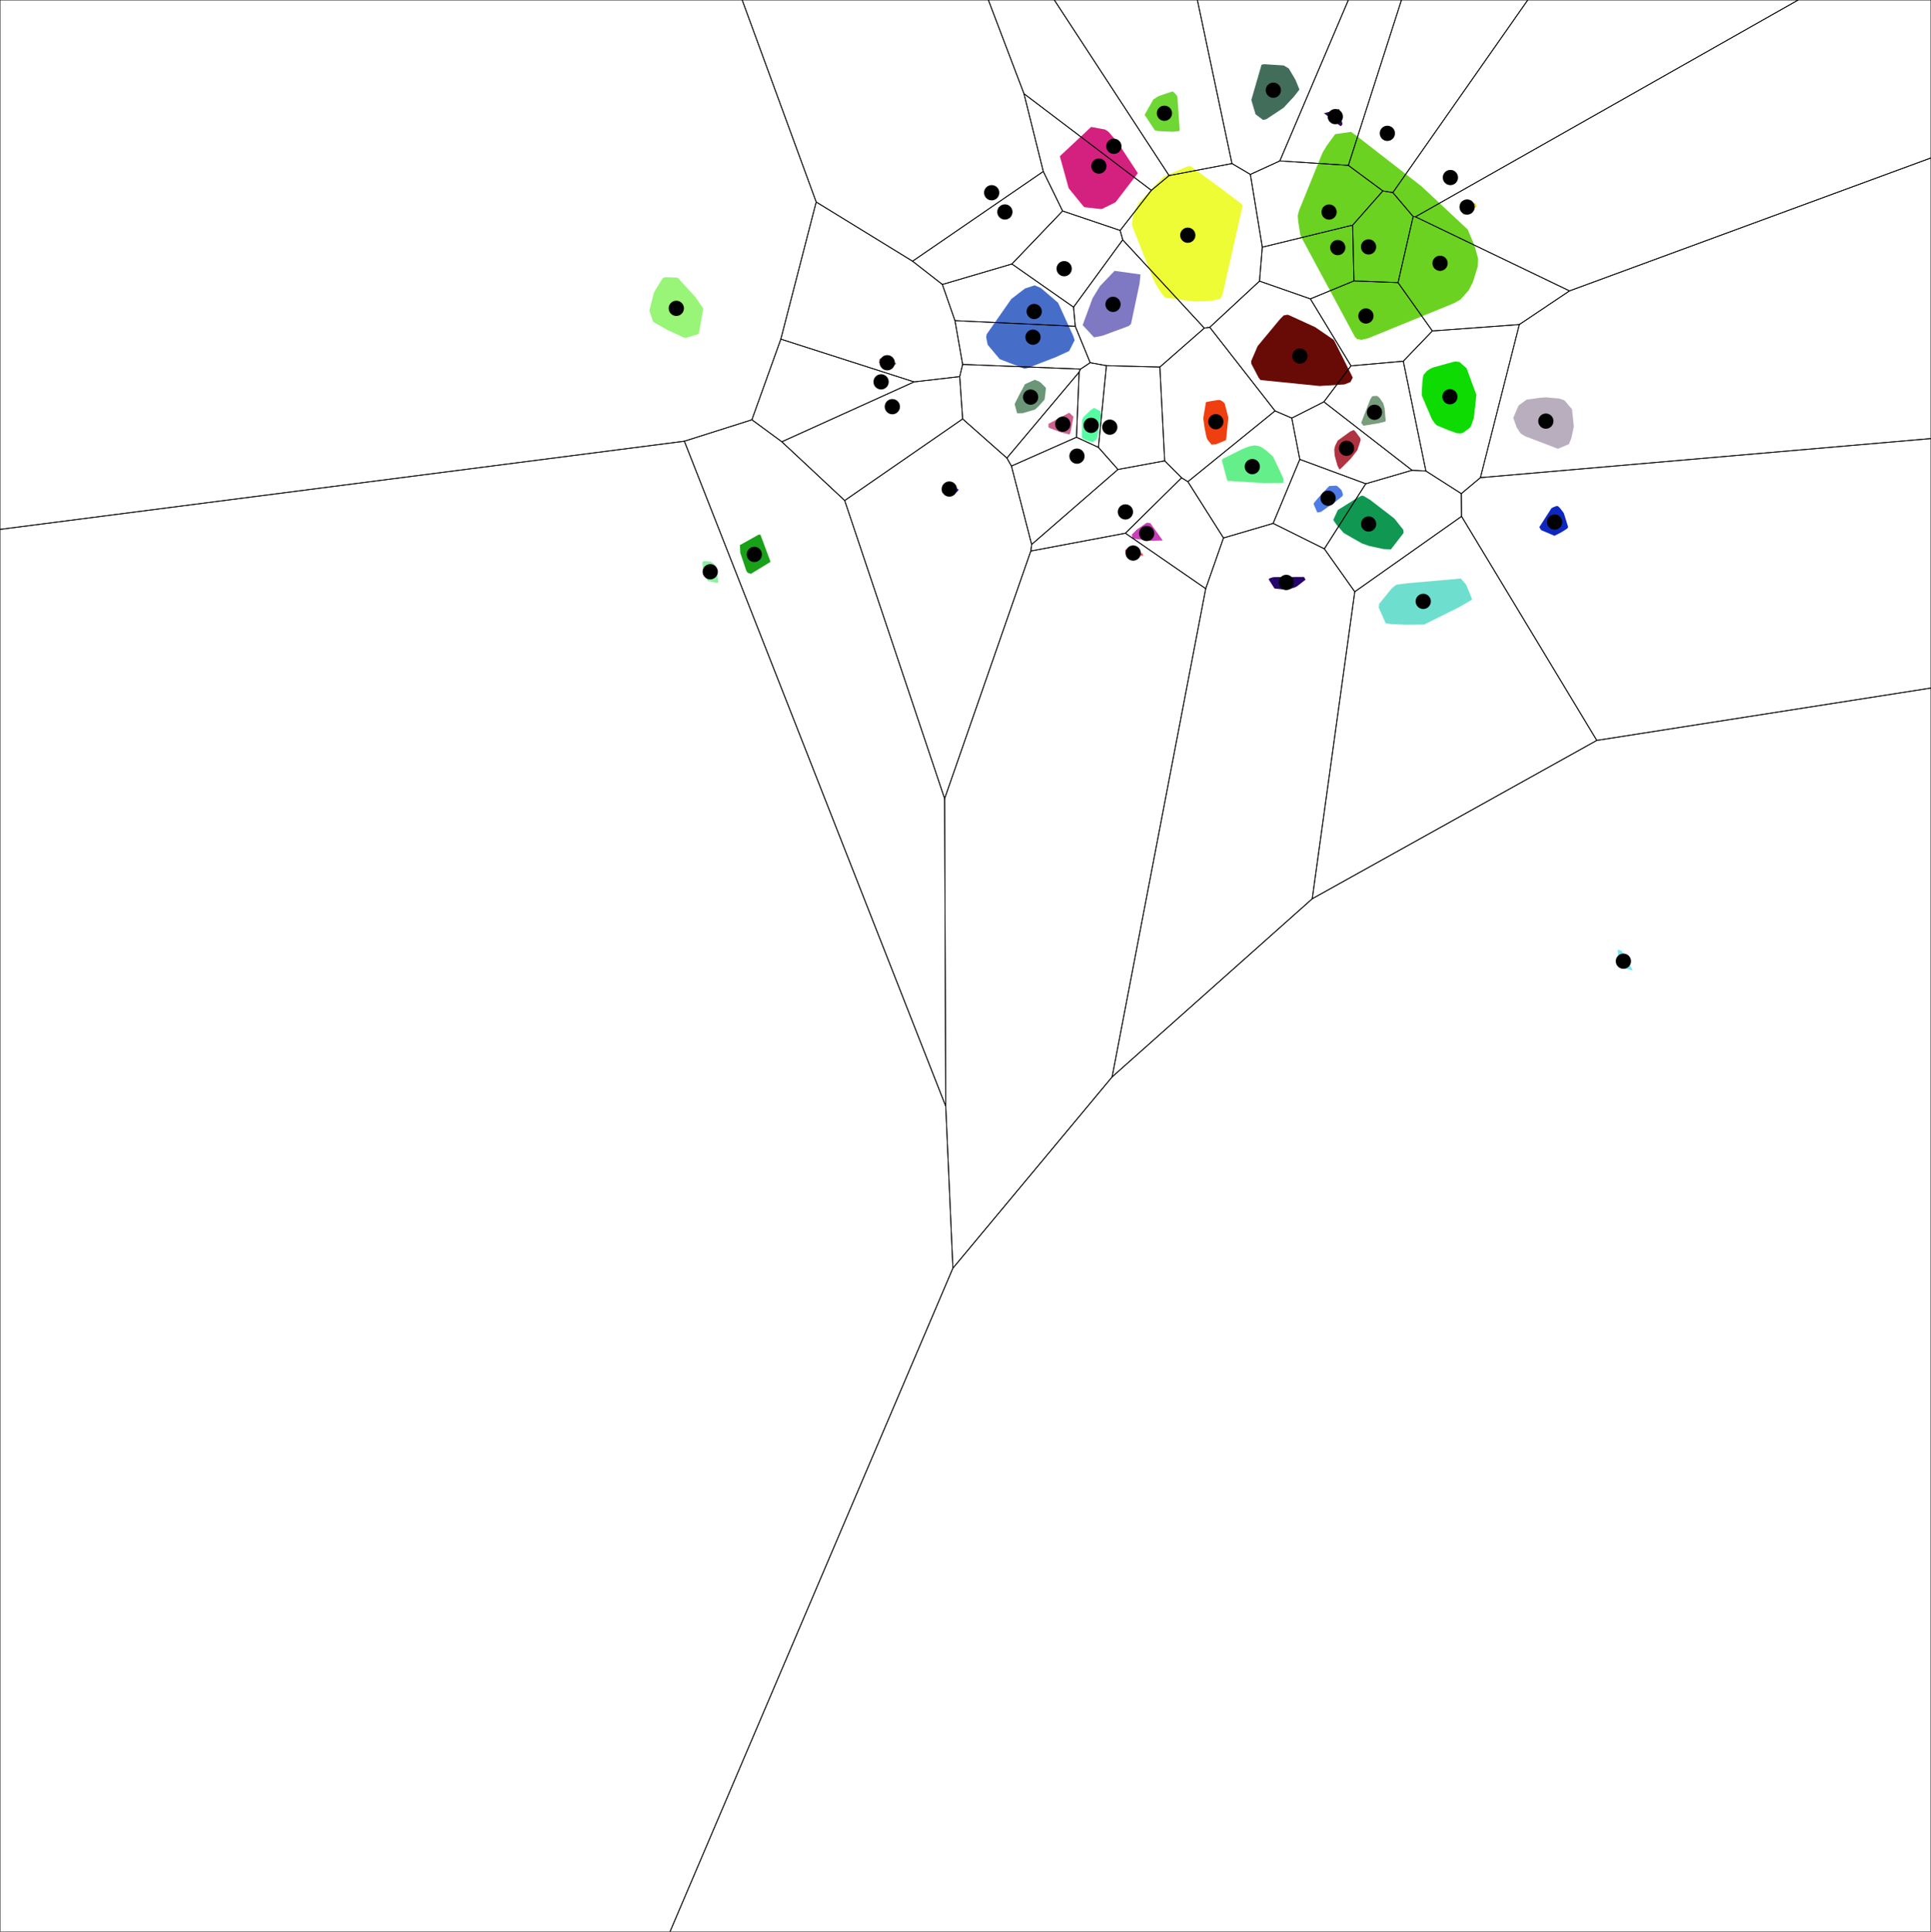 <svg viewbox="0 0 2532.9 2533.54" xmlns="http://www.w3.org/2000/svg" width="2532.9" height="2533.54" >
  <polygon points="939.26,744.38 941.83,759.57 942.25,763.84 940.81,764.63 939.98,764.48 928.66,762.14 922.6,752.93 921.3,738.02 921.82,736.75 923.34,735.8 932.02,736.47 936.57,739.6 938.35,741.4 " fill="rgb(141, 239, 160)"/>
  <polygon points="985,752.62 982.75,751.9 980.54,751.05 979.06,748.88 971.06,725.26 970.53,714.93 995.11,701.22 997.48,701.32 1010.75,736.86 " fill="rgb(27, 160, 25)"/>
  <polygon points="857.7,383.81 860.61,378.9 869.47,364.52 872.81,363.54 888.8,364.12 912.08,389.46 922.51,404.64 916.95,436.49 915.99,438.27 898.43,443.39 875.27,432.67 856.62,422.03 851.93,407.9 851.93,406.9 " fill="rgb(152, 245, 120)"/>
  <polygon points="1236.28,637.45 1237.61,635.32 1243.85,633.87 1257.5,642.05 1256.34,644.15 1252.38,647.63 1235.74,645.89 1236.08,637.97 " fill="rgb(62, 6, 195)"/>
  <polygon points="1165.53,470.68 1168.29,471.27 1175.64,476.95 1168.02,483.15 1153.11,476.15 1153.6,471.03 1155.25,469.99 " fill="rgb(140, 76, 80)"/>
  <polygon points="1150.71,494.94 1151.33,493.8 1152.23,492.28 1156.34,493.34 1161.5,503.14 1163.25,506.76 1153.88,507.46 1151.74,505.83 1150.71,495.94 " fill="rgb(253, 12, 206)"/>
  <polygon points="1167.4,526.76 1169.76,526.12 1170.83,526 1175.5,529.42 1175.31,534.7 1173.14,539.22 1168.92,541.08 1166.96,539.68 1166.38,537.39 1165.68,534.37 " fill="rgb(128, 153, 212)"/>
  <polygon points="1294.3,438.3 1326.55,392.14 1344.45,378.37 1357.13,374.23 1365.1,377.54 1387.77,396.96 1389.39,400.33 1407.14,439.23 1407.81,440.7 1409.59,446.28 1402.44,460.37 1384.47,468.6 1346.96,483.01 1343.67,483.54 1311.39,471.05 1295.63,452.27 1294.73,448.31 1293.55,441.91 " fill="rgb(70, 110, 201)"/>
  <polygon points="1309.68,271.87 1311.95,271.3 1321.81,277.81 1324.24,281.36 1325.21,285.12 1325.37,286.36 1324.62,285.93 1309.68,272.87 " fill="rgb(163, 126, 116)"/>
  <polygon points="1295.51,253.08 1298.77,250.99 1306.67,250.17 1303.36,254.9 1296.74,254.86 1295.37,254.76 " fill="rgb(65, 55, 179)"/>
  <polygon points="1472.65,671.27 1473.58,669.69 1480.93,668.86 1480.12,670.46 1478.82,672.78 1472.73,674.39 1472.63,672.49 " fill="rgb(94, 242, 254)"/>
  <polygon points="1481.97,720.5 1484.91,721.18 1494.96,724.14 1498.48,725.82 1499.68,728.87 1493.15,729.06 1486.06,729.06 1479.79,728.98 1476.85,726.03 1475.64,721.52 1477.08,720.56 " fill="rgb(237, 85, 95)"/>
  <polygon points="1503.75,685.87 1505.31,685.56 1505.91,685.65 1509,686.21 1525.2,708.89 1509.99,709.29 1485.75,706.4 1484.79,702.73 1484.74,700.96 1491.15,694.63 " fill="rgb(201, 63, 186)"/>
  <polygon points="1439.13,575.23 1434.37,579.48 1432.38,579.74 1425.72,577.72 1421.37,575.7 1421.1,575.52 1419.12,574.12 1419.32,550.95 1421.13,547.08 1430.75,537.75 1435.14,534.93 1443.53,539.4 1444.12,543.33 " fill="rgb(87, 252, 162)"/>
  <polygon points="1408.44,598.85 1409.38,595.12 1411.88,592.58 1415.84,592.74 1416.57,599.21 1416.2,600.85 1415.12,602.86 1413.14,604.46 1408.99,602.06 1408.44,599.85 " fill="rgb(136, 201, 133)"/>
  <polygon points="1595.15,582.6 1589.03,583.07 1583.86,576.52 1582.65,573.8 1580.15,561.79 1578.3,548.6 1581.84,527.56 1583.04,527.15 1589.39,525.92 1598.48,524.54 1600.94,524.89 1604.14,526.88 1606.42,529.19 1611.24,547.81 1608.19,577.23 " fill="rgb(239, 63, 16)"/>
  <polygon points="1602.8,604.16 1603.39,602.02 1629.59,588.96 1638.63,585.36 1645.69,584.14 1651.24,585 1655.45,586.92 1661.2,591.07 1669.89,598.86 1683.44,627.41 1683.42,633.41 1658.61,633.68 1609.85,630.57 " fill="rgb(101, 239, 138)"/>
  <polygon points="1395.94,345.55 1397.8,345.53 1401.19,345.64 1403.06,352.43 1392,362.53 1389.86,350.31 1389.85,349.21 1391.89,347.57 " fill="rgb(195, 210, 132)"/>
  <polygon points="1331.06,529.56 1336.53,518.68 1344.54,503.85 1352.61,500.17 1357.32,498.17 1362.65,500.2 1365.2,501.93 1370.2,506.84 1371.98,509.04 1371.11,516.94 1370.17,524.08 1362.61,532.52 1357.68,537.14 1341.59,541.87 1334.16,542 1331.06,530.56 " fill="rgb(107, 150, 119)"/>
  <polygon points="1603.26,387.75 1601.9,390.07 1599.38,392.24 1587.65,394.76 1585.84,394.91 1566.85,395.51 1529.83,390.66 1527.43,389.62 1521.37,381.29 1514.87,370.83 1512.02,364.39 1484.68,295.36 1485.9,285.04 1486.66,282.04 1492.96,266.61 1493.63,265.88 1526.3,231.58 1558.61,217.89 1561.76,217.94 1603.48,248.54 1626.57,265.95 1629.69,269.1 1629.89,269.97 " fill="rgb(237, 252, 53)"/>
  <polygon points="1462.02,355.25 1496,359.96 1494.69,372.3 1483.55,424.89 1481.35,427.01 1479.58,427.94 1446.17,440.27 1435.1,442.45 1433.19,440.46 1420.37,426.68 1420.37,425.68 1433.15,391.09 1443.01,375.04 " fill="rgb(127, 120, 194)"/>
  <polygon points="1402.56,541.29 1408.12,546.55 1404.77,564.53 1403.12,569.87 1392.55,567.31 1389.48,566.33 1376.12,561.1 1375.63,560.62 1375.24,559.9 1375.32,555.82 " fill="rgb(204, 98, 142)"/>
  <polygon points="1452.38,556.58 1453.38,556.58 1455.52,556.92 1460.88,560.46 1460.79,561.24 1456.63,563.8 1454.17,562.96 1451.79,561.72 " fill="rgb(56, 165, 110)"/>
  <polygon points="1422.85,271.79 1421.31,270.87 1401.8,246.9 1390.39,205.72 1390.39,204.72 1431.08,166.63 1432.08,166.63 1449.44,169.87 1451.44,171.06 1454.47,173.34 1465,185.55 1466.52,187.48 1492.53,227.15 1463.91,264.45 1462.84,265.5 1445.7,273.97 1443.88,274.07 1443.12,274.1 " fill="rgb(212, 33, 127)"/>
  <polygon points="1520.27,125.81 1538.17,119.86 1540.33,121.76 1542.39,123.75 1544.36,126.42 1547.41,170.27 1546.83,171.83 1538.42,172.81 1519.37,171.9 1514.86,170.96 1501.71,151.13 1501.63,150.21 1512.79,130.47 " fill="rgb(111, 215, 52)"/>
  <polygon points="1664.31,759.17 1665.72,758.41 1668.86,757.31 1671.67,756.88 1710.42,756.66 1712.5,760.26 1701.23,769.04 1698.2,770.52 1690.83,772.85 1687.05,773.51 1671.75,771.84 1664.31,760.17 " fill="rgb(38, 5, 106)"/>
  <polygon points="1825.42,771.85 1828.69,769.08 1831.93,766.82 1844.46,765.14 1852.86,764.35 1916.06,758.78 1922.77,766.28 1923.63,767.8 1930.69,785.21 1930.75,786.59 1912.98,796.86 1868.05,819.13 1844.17,819.4 1824.53,818.52 1817.57,817.4 1808.53,797 1809.11,791.93 " fill="rgb(110, 223, 206)"/>
  <polygon points="1743.67,637.39 1752.65,636.98 1754.56,637.86 1759.04,642.16 1759.82,643.12 1760.81,645.87 1761.66,649.19 1760.39,651.13 1751.48,658.18 1732.75,671.31 1727.95,672.23 1724.04,663.36 1723.03,660.91 1723.97,659.06 1728.93,653.11 1741.5,639.54 " fill="rgb(79, 124, 228)"/>
  <polygon points="1754.84,668.88 1777.23,654.94 1785.41,650.26 1788.39,650.28 1797.24,655.6 1828.43,679.62 1829.63,680.89 1840.76,694.89 1841.11,699.01 1824.49,720.53 1820.49,720.4 1814.68,720.1 1796.1,716.1 1786.57,712.73 1773,705.09 1762.55,699.02 1753.13,688.2 1750.11,683.9 1748.85,681.87 " fill="rgb(16, 152, 82)"/>
  <polygon points="1784.29,574.56 1784.79,577.31 1780.39,590.59 1771.92,601.41 1760.42,613.03 1757.18,615.84 1755.5,613.13 1754.14,610.02 1750.71,597.57 1750.12,589.45 1751.31,584.6 1754.73,577.78 1770.77,566.18 1775.52,563.96 1777.22,565.14 " fill="rgb(176, 51, 65)"/>
  <polygon points="1649.66,453.91 1679.08,418.48 1683.85,413.66 1688.9,412.79 1691,413.44 1725.22,429.14 1749.3,445.64 1750.56,447.55 1774.46,495.29 1772.39,499.18 1771.35,501.1 1763.49,504.17 1730.9,506.25 1653.33,498.41 1650.97,495.37 1641.4,477.12 1641.1,473.81 1648.58,456.42 " fill="rgb(104, 10, 5)"/>
  <polygon points="1704.09,275.78 1734.93,199.9 1740.65,190.62 1751.32,175.92 1772.18,172.97 1778.8,177.67 1864.67,244.41 1925.24,301.05 1934.03,321.8 1938.84,339.15 1938.47,349.16 1932.18,369.7 1926.38,380.96 1915.6,393.01 1906.86,397.82 1794.73,443.59 1788.52,445.12 1785.72,445.72 1780.09,444.6 1777.36,441.98 1708.35,313.73 1705.75,308.37 1702.85,290.5 1702.28,282.56 " fill="rgb(107, 210, 33)"/>
  <polygon points="1797.37,523.82 1799.99,519.62 1806.01,519.14 1807.88,520.36 1809.22,521.51 1814.23,528.48 1816.14,534.94 1817.54,550.38 1817.42,552.77 1808.47,555.06 1788.43,558.34 1785.45,554.56 " fill="rgb(120, 157, 124)"/>
  <polygon points="1872.14,486.18 1875.81,483.86 1877.39,483.08 1880.08,481.87 1905.87,474.71 1909.04,474.11 1914.36,474.78 1923.72,482.95 1936.6,517.85 1933.34,547.82 1929.43,559.07 1927.57,561.42 1918.71,567.84 1915.41,568.34 1910.89,568.09 1900.82,564.54 1884.72,557.96 1883.05,556.33 1881.54,554.63 1878.21,549.76 1864.92,518.52 1864.95,514.78 1865.96,498.34 1867.11,491.86 1871.11,487.22 " fill="rgb(13, 219, 2)"/>
  <polygon points="1641.5,130.64 1654.77,84.81 1658.12,84.19 1683.57,85.82 1685.2,86.6 1690.55,89.86 1699.16,104.44 1703.72,115.53 1704.49,117.48 1697.32,126.65 1683.76,141.27 1661.4,156.13 1657.64,157.26 1656.41,157.05 1646.93,149.93 1641.5,131.64 1641.47,131.31 " fill="rgb(67, 109, 91)"/>
  <polygon points="1759.71,164.54 1758.71,165.54 1756.49,164.01 1736.66,148.49 1756.62,143.07 1760.95,163.04 " fill="rgb(47, 12, 91)"/>
  <polygon points="1822.5,171.07 1823.49,173.76 1820.9,176.78 1818.61,178.34 1816.71,177.78 1816.56,174.44 " fill="rgb(95, 56, 90)"/>
  <polygon points="2127.05,1247.04 2141.7,1272.55 2139.85,1272.41 2123.89,1268.25 2122,1246.59 2123.04,1245.44 " fill="rgb(121, 229, 237)"/>
  <polygon points="2035.1,666.52 2036.81,665.57 2041,663.85 2043.42,663.73 2045.94,666.01 2049.39,670.43 2051.3,673.07 2056.94,691.18 2056.03,692.99 2053.88,694.48 2048.2,698.01 2039.01,702.72 2021.56,695.28 2020.39,693.48 2019.19,691.29 " fill="rgb(14, 39, 191)"/>
  <polygon points="2000.62,572.18 1994.73,568.56 1989.39,560.5 1985.15,548.61 1985.15,547.61 1991.57,532.64 1992.59,531.32 2002.53,524.12 2020.65,521.63 2028.19,521.16 2044.89,522.67 2050.88,524.5 2052.91,525.94 2062.05,536.78 2064.41,559.53 2061.19,574.63 2058.04,582.53 2043.54,588.6 " fill="rgb(185, 174, 189)"/>
  <polygon points="1894.34,229.06 1895.05,227.78 1907.37,228.91 1908.11,229.23 1910.07,233.89 1909.64,235.81 1908.67,237.7 1903.05,238.65 1895.6,233.72 1894.9,232.08 1894.34,230.06 " fill="rgb(231, 84, 20)"/>
  <polygon points="1922.74,280.92 1919.33,281.75 1915.65,273.29 1915.12,266.58 1915.47,265.73 1915.88,265.19 1917.86,263.51 1934.37,266.53 1935.81,267.03 1936.97,270.69 1935.97,271.69 " fill="rgb(246, 212, 35)"/>
  <circle cx="1705.069" cy="466.997" r="10" />
  <circle cx="887.106" cy="404.388" r="10" />
  <circle cx="1743.381" cy="278.101" r="10" />
  <circle cx="1754.756" cy="324.721" r="10" />
  <circle cx="1795.159" cy="323.828" r="10" />
  <circle cx="1791.691" cy="414.419" r="10" />
  <circle cx="989.441" cy="727.155" r="10" />
  <circle cx="1795.223" cy="687.249" r="10" />
  <circle cx="1888.956" cy="345.299" r="10" />
  <circle cx="1901.869" cy="520.347" r="10" />
  <circle cx="2027.716" cy="552.321" r="10" />
  <circle cx="931.624" cy="749.883" r="10" />
  <circle cx="1356.569" cy="408.542" r="10" />
  <circle cx="1354.986" cy="442.22" r="10" />
  <circle cx="1459.968" cy="399.192" r="10" />
  <circle cx="1558.035" cy="308.496" r="10" />
  <circle cx="1441.389" cy="217.82" r="10" />
  <circle cx="1461.064" cy="191.885" r="10" />
  <circle cx="1866.867" cy="788.747" r="10" />
  <circle cx="1642.646" cy="611.991" r="10" />
  <circle cx="1742.077" cy="653.414" r="10" />
  <circle cx="1766.283" cy="587.954" r="10" />
  <circle cx="1670.239" cy="118.321" r="10" />
  <circle cx="1245.224" cy="641.409" r="10" />
  <circle cx="1163.803" cy="475.749" r="10" />
  <circle cx="1155.756" cy="500.822" r="10" />
  <circle cx="1170.489" cy="533.362" r="10" />
  <circle cx="1318.124" cy="278" r="10" />
  <circle cx="1300.807" cy="252.77" r="10" />
  <circle cx="1476.228" cy="671.391" r="10" />
  <circle cx="1486.393" cy="725.353" r="10" />
  <circle cx="1504.119" cy="699.666" r="10" />
  <circle cx="1431.293" cy="557.842" r="10" />
  <circle cx="1412.665" cy="598.264" r="10" />
  <circle cx="1594.81" cy="553.095" r="10" />
  <circle cx="1395.889" cy="352.381" r="10" />
  <circle cx="1351.862" cy="520.831" r="10" />
  <circle cx="1394.098" cy="556.333" r="10" />
  <circle cx="1455.713" cy="560.23" r="10" />
  <circle cx="1527.378" cy="148.535" r="10" />
  <circle cx="1687.211" cy="763.853" r="10" />
  <circle cx="1802.934" cy="540.716" r="10" />
  <circle cx="1751.533" cy="152.946" r="10" />
  <circle cx="1819.818" cy="174.877" r="10" />
  <circle cx="2129.448" cy="1260.668" r="10" />
  <circle cx="2039.2" cy="684.682" r="10" />
  <circle cx="1902.504" cy="232.826" r="10" />
  <circle cx="1924.424" cy="271.528" r="10" />
  <polygon points="1772.114,479.811 1736.539,527.038 1694.428,548.35 1672.467,538.895 1586.833,429.231 1652.101,368.684 1718.802,391.979 " stroke="black" fill="none" />
  <polygon points="0,0 973.535,0 1070.626,264.92 1024.238,444.785 986.271,550.554 897.685,578.64 0,694.308 " stroke="black" fill="none" />
  <polygon points="1813.912,250.416 1774.316,295.251 1655.772,324.174 1640.121,228.739 1678.764,211.049 1768.656,216.904 " stroke="black" fill="none" />
  <polygon points="1718.802,391.979 1652.101,368.684 1655.772,324.174 1774.316,295.251 1775.933,368.454 " stroke="black" fill="none" />
  <polygon points="1853.634,283.992 1833.793,370.669 1775.933,368.454 1774.316,295.251 1813.912,250.416 1827.008,252.584 " stroke="black" fill="none" />
  <polygon points="1833.793,370.669 1878.831,434.046 1840.702,473.705 1772.114,479.811 1718.802,391.979 1775.933,368.454 " stroke="black" fill="none" />
  <polygon points="1240.545,1450.851 897.685,578.64 986.271,550.554 1025.523,579.396 1108.004,656.453 1239.082,1047.464 " stroke="black" fill="none" />
  <polygon points="1916.806,647.414 1917.12,677.242 1777.067,776.099 1737.148,719.814 1791.477,634.476 1852.198,616.778 1870.355,617.733 " stroke="black" fill="none" />
  <polygon points="1992.92,425.63 1878.831,434.046 1833.793,370.669 1853.634,283.992 1856.65,284.355 2058.736,381.515 " stroke="black" fill="none" />
  <polygon points="1941.897,626.446 1916.806,647.414 1870.355,617.733 1840.702,473.705 1878.831,434.046 1992.92,425.63 " stroke="black" fill="none" />
  <polygon points="1941.897,626.446 1992.92,425.63 2058.736,381.515 2532.9,207.091 2532.9,575.169 " stroke="black" fill="none" />
  <polygon points="0,2533.54 0,694.308 897.685,578.64 1240.545,1450.851 1249.939,1663.294 878.842,2533.54 " stroke="black" fill="none" />
  <polygon points="1408.175,402.827 1410.447,427.951 1252.651,420.533 1236.109,373.086 1327.325,346.223 " stroke="black" fill="none" />
  <polygon points="1430.015,475.694 1417.332,484.065 1262.715,477.921 1252.651,420.533 1410.447,427.951 " stroke="black" fill="none" />
  <polygon points="1579.712,430.301 1521.4,481.39 1451.278,479.538 1430.015,475.694 1410.447,427.951 1408.175,402.827 1472.662,314.551 " stroke="black" fill="none" />
  <polygon points="1533.491,230.282 1615.95,214.479 1640.121,228.739 1655.772,324.174 1652.101,368.684 1586.833,429.231 1579.712,430.301 1472.662,314.551 1469.33,302.241 1510.236,249.62 " stroke="black" fill="none" />
  <polygon points="1469.33,302.241 1393.815,276.707 1368.505,224.863 1343.144,122.856 1510.236,249.62 " stroke="black" fill="none" />
  <polygon points="1533.491,230.282 1510.236,249.62 1343.144,122.856 1296.469,0 1382.952,0 " stroke="black" fill="none" />
  <polygon points="1777.067,776.099 1917.12,677.242 2094.553,971.072 1721.269,1178.772 " stroke="black" fill="none" />
  <polygon points="1704.952,602.481 1669.974,686.441 1604.853,705.551 1558.143,631.751 1672.467,538.895 1694.428,548.35 " stroke="black" fill="none" />
  <polygon points="1669.974,686.441 1704.952,602.481 1791.477,634.476 1737.148,719.814 " stroke="black" fill="none" />
  <polygon points="1791.477,634.476 1704.952,602.481 1694.428,548.35 1736.539,527.038 1852.198,616.778 " stroke="black" fill="none" />
  <polygon points="1678.764,211.049 1640.121,228.739 1615.95,214.479 1570.59,0 1768.656,0 " stroke="black" fill="none" />
  <polygon points="1320.73,600.742 1326.73,611.24 1353.236,714.108 1352.119,722.71 1239.082,1047.464 1108.004,656.453 1262.719,549.438 " stroke="black" fill="none" />
  <polygon points="1197.008,342.572 1236.109,373.086 1252.651,420.533 1262.715,477.921 1258.883,493.908 1198.966,500.863 1024.238,444.785 1070.626,264.92 " stroke="black" fill="none" />
  <polygon points="1198.966,500.863 1025.523,579.396 986.271,550.554 1024.238,444.785 " stroke="black" fill="none" />
  <polygon points="1258.883,493.908 1262.719,549.438 1108.004,656.453 1025.523,579.396 1198.966,500.863 " stroke="black" fill="none" />
  <polygon points="1327.325,346.223 1236.109,373.086 1197.008,342.572 1368.505,224.863 1393.815,276.707 " stroke="black" fill="none" />
  <polygon points="1296.469,0 1343.144,122.856 1368.505,224.863 1197.008,342.572 1070.626,264.92 973.535,0 " stroke="black" fill="none" />
  <polygon points="1527.711,604.417 1549.876,626.635 1476.172,699.34 1352.119,722.71 1353.236,714.108 1466.42,615.728 " stroke="black" fill="none" />
  <polygon points="1240.545,1450.851 1239.082,1047.464 1352.119,722.71 1476.172,699.34 1581.54,772.052 1458.768,1412.435 1249.939,1663.294 " stroke="black" fill="none" />
  <polygon points="1581.54,772.052 1476.172,699.34 1549.876,626.635 1558.143,631.751 1604.853,705.551 " stroke="black" fill="none" />
  <polygon points="1430.015,475.694 1451.278,479.538 1440.795,586.724 1412.031,573.468 1415.498,488 1417.332,484.065 " stroke="black" fill="none" />
  <polygon points="1440.795,586.724 1466.42,615.728 1353.236,714.108 1326.73,611.24 1412.031,573.468 " stroke="black" fill="none" />
  <polygon points="1672.467,538.895 1558.143,631.751 1549.876,626.635 1527.711,604.417 1521.4,481.39 1579.712,430.301 1586.833,429.231 " stroke="black" fill="none" />
  <polygon points="1472.662,314.551 1408.175,402.827 1327.325,346.223 1393.815,276.707 1469.33,302.241 " stroke="black" fill="none" />
  <polygon points="1258.883,493.908 1262.715,477.921 1417.332,484.065 1415.498,488 1320.73,600.742 1262.719,549.438 " stroke="black" fill="none" />
  <polygon points="1412.031,573.468 1326.73,611.24 1320.73,600.742 1415.498,488 " stroke="black" fill="none" />
  <polygon points="1527.711,604.417 1466.42,615.728 1440.795,586.724 1451.278,479.538 1521.4,481.39 " stroke="black" fill="none" />
  <polygon points="1533.491,230.282 1382.952,0 1570.59,0 1615.95,214.479 " stroke="black" fill="none" />
  <polygon points="1721.269,1178.772 1458.768,1412.435 1581.54,772.052 1604.853,705.551 1669.974,686.441 1737.148,719.814 1777.067,776.099 " stroke="black" fill="none" />
  <polygon points="1870.355,617.733 1852.198,616.778 1736.539,527.038 1772.114,479.811 1840.702,473.705 " stroke="black" fill="none" />
  <polygon points="1768.656,216.904 1678.764,211.049 1768.656,0 1838.319,0 " stroke="black" fill="none" />
  <polygon points="1813.912,250.416 1768.656,216.904 1838.319,0 2004.025,0 1827.008,252.584 " stroke="black" fill="none" />
  <polygon points="2532.9,2533.54 878.842,2533.54 1249.939,1663.294 1458.768,1412.435 1721.269,1178.772 2094.553,971.072 2532.9,902.39 " stroke="black" fill="none" />
  <polygon points="2094.553,971.072 1917.12,677.242 1916.806,647.414 1941.897,626.446 2532.9,575.169 2532.9,902.39 " stroke="black" fill="none" />
  <polygon points="1856.65,284.355 1853.634,283.992 1827.008,252.584 2004.025,0 2358.712,0 " stroke="black" fill="none" />
  <polygon points="2532.9,207.091 2058.736,381.515 1856.65,284.355 2358.712,0 2532.9,0 " stroke="black" fill="none" />
</svg>